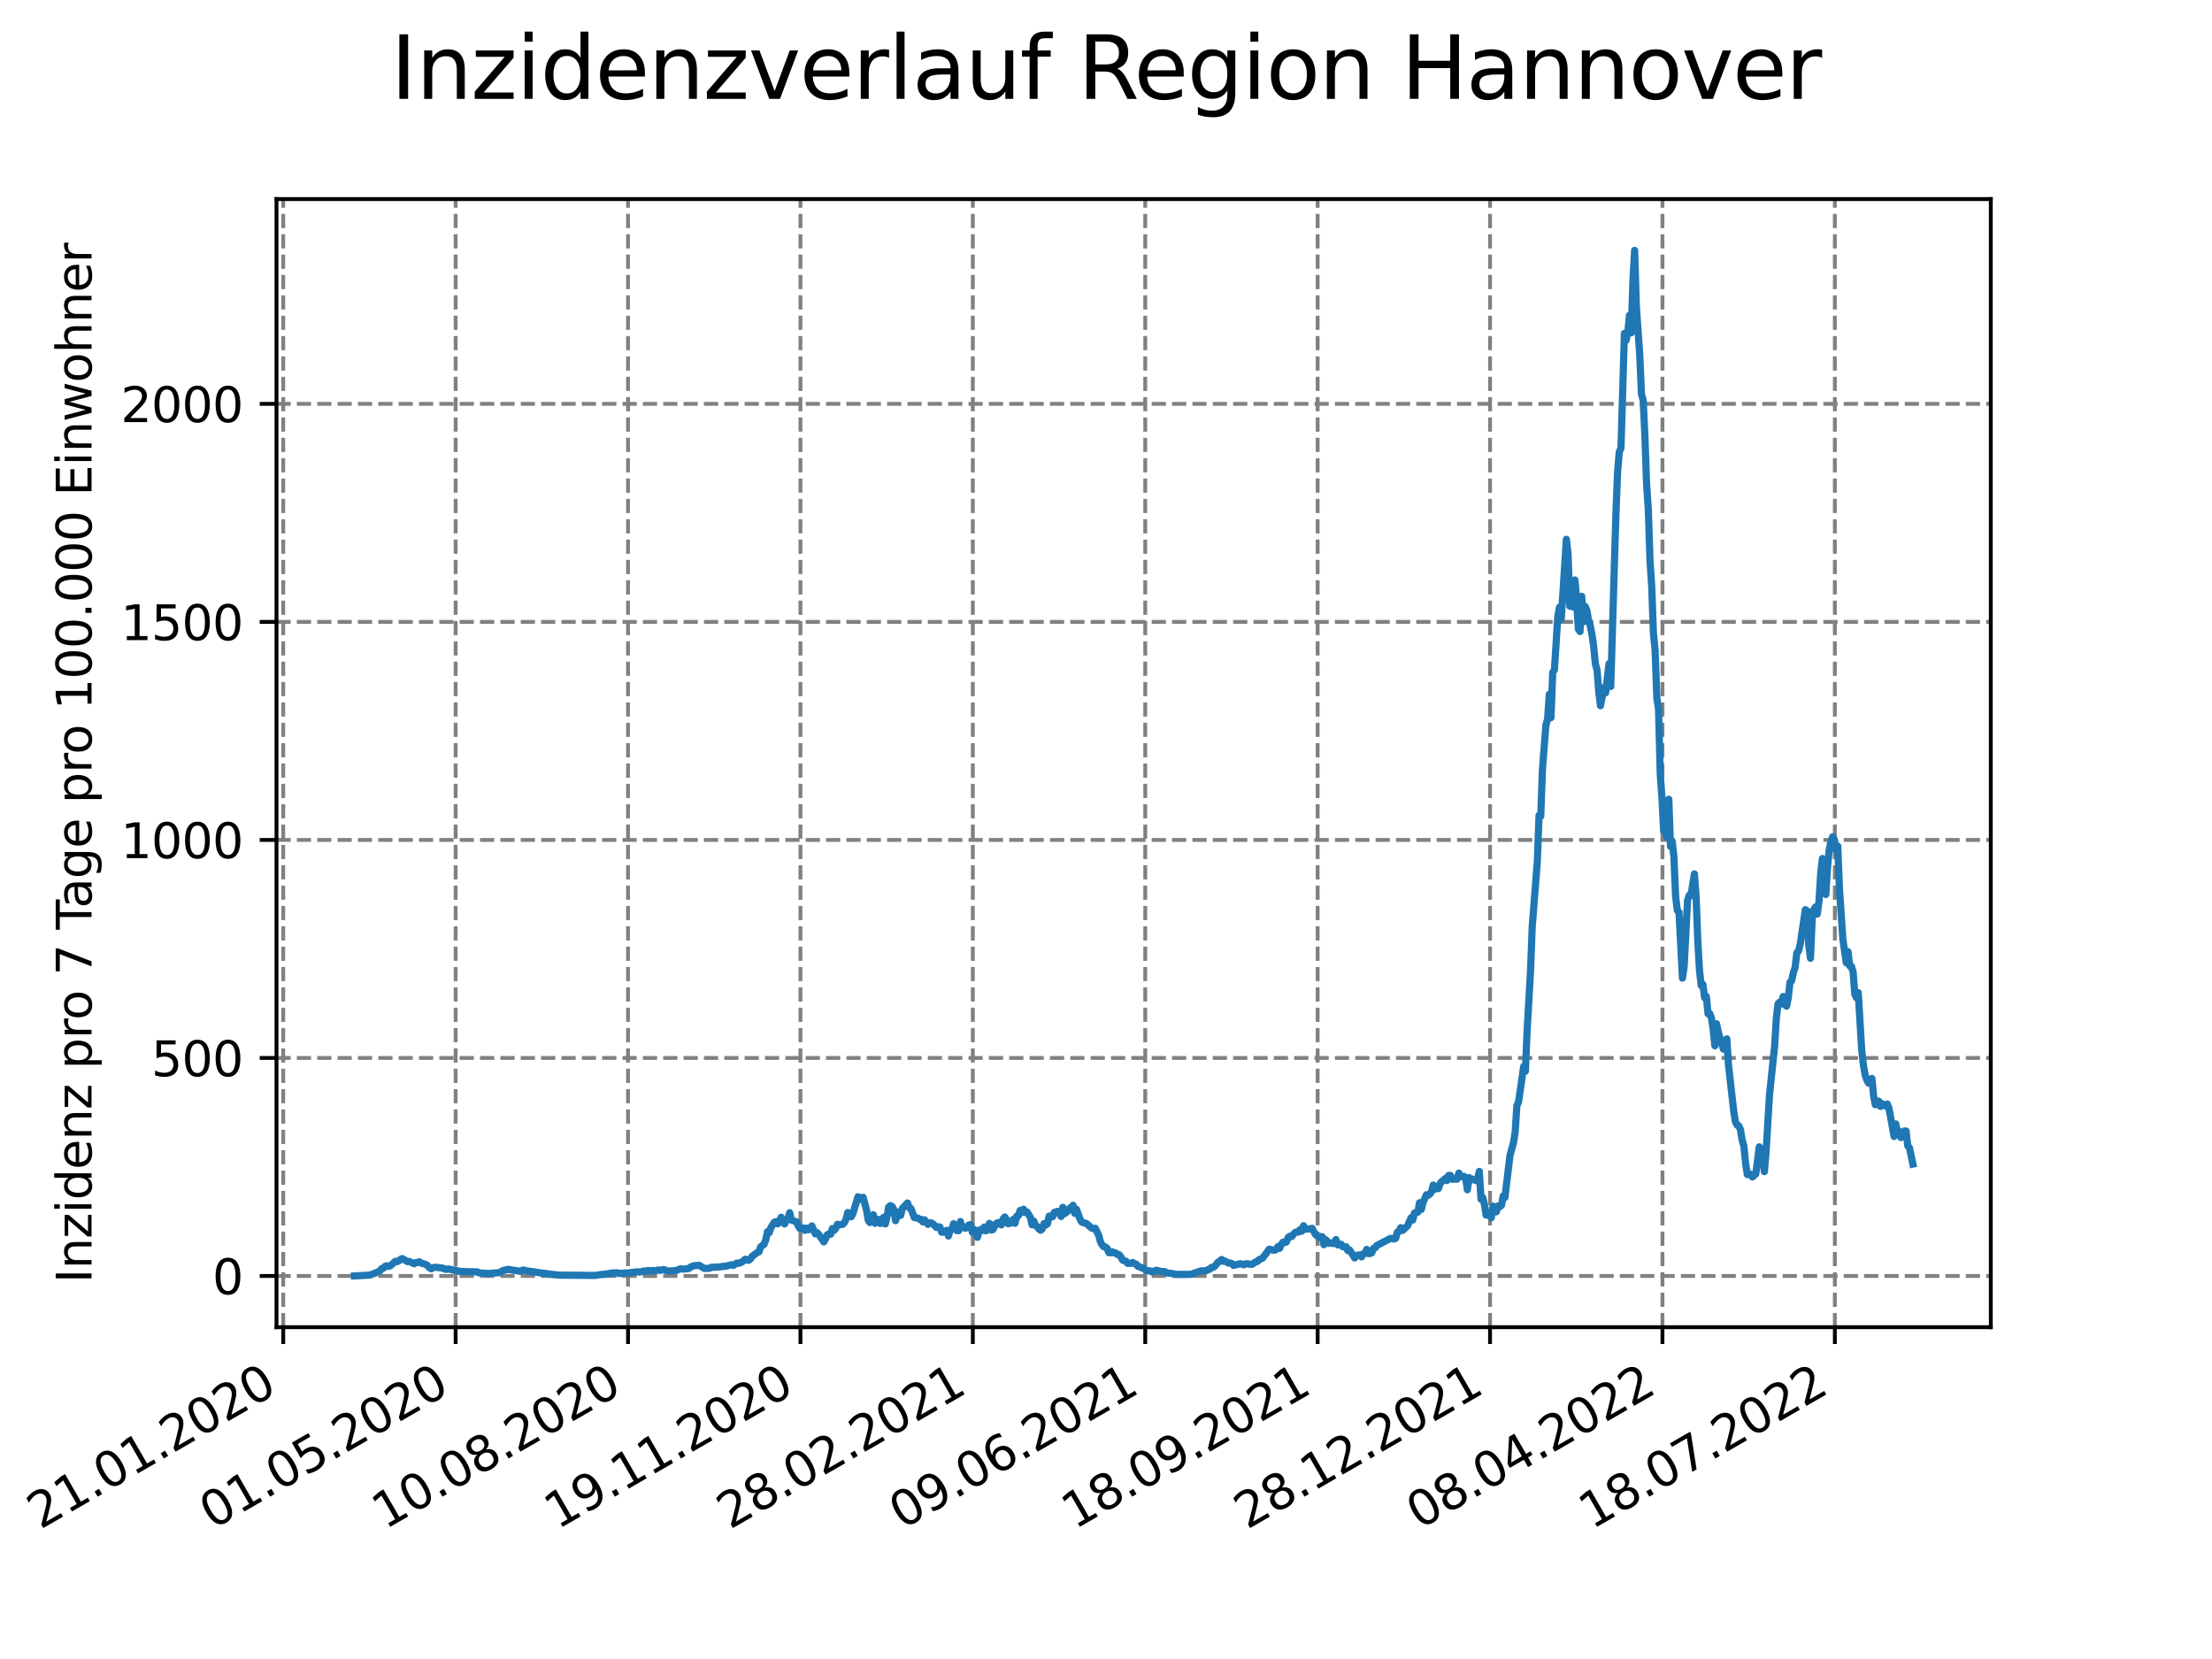 <?xml version="1.0" encoding="utf-8" standalone="no"?>
<!DOCTYPE svg PUBLIC "-//W3C//DTD SVG 1.1//EN"
  "http://www.w3.org/Graphics/SVG/1.1/DTD/svg11.dtd">
<svg xmlns:xlink="http://www.w3.org/1999/xlink" width="460.8pt" height="345.6pt" viewBox="0 0 460.8 345.6" xmlns="http://www.w3.org/2000/svg" version="1.1">
 <defs>
  <style type="text/css">*{stroke-linejoin: round; stroke-linecap: butt}</style>
 </defs>
 <g id="figure_1">
  <g id="patch_1">
   <path d="M 0 345.6 
L 460.8 345.6 
L 460.8 0 
L 0 0 
z
" style="fill: #ffffff"/>
  </g>
  <g id="axes_1">
   <g id="patch_2">
    <path d="M 57.6 276.48 
L 414.72 276.48 
L 414.72 41.472 
L 57.6 41.472 
z
" style="fill: #ffffff"/>
   </g>
   <g id="matplotlib.axis_1">
    <g id="xtick_1">
     <g id="line2d_1">
      <path d="M 59.002 276.48 
L 59.002 41.472 
" clip-path="url(#pe3e4e21ac2)" style="fill: none; stroke-dasharray: 2.96,1.28; stroke-dashoffset: 0; stroke: #808080; stroke-width: 0.8"/>
     </g>
     <g id="line2d_2">
      <defs>
       <path id="m5adfb89a72" d="M 0 0 
L 0 3.5 
" style="stroke: #000000; stroke-width: 0.8"/>
      </defs>
      <g>
       <use xlink:href="#m5adfb89a72" x="59.002" y="276.48" style="stroke: #000000; stroke-width: 0.8"/>
      </g>
     </g>
     <g id="text_1">
      <!-- 21.01.2020 -->
      <g transform="translate(8.376 318.689)rotate(-30)scale(0.1 -0.1)">
       <defs>
        <path id="DejaVuSans-32" d="M 1228 531 
L 3431 531 
L 3431 0 
L 469 0 
L 469 531 
Q 828 903 1448 1529 
Q 2069 2156 2228 2338 
Q 2531 2678 2651 2914 
Q 2772 3150 2772 3378 
Q 2772 3750 2511 3984 
Q 2250 4219 1831 4219 
Q 1534 4219 1204 4116 
Q 875 4013 500 3803 
L 500 4441 
Q 881 4594 1212 4672 
Q 1544 4750 1819 4750 
Q 2544 4750 2975 4387 
Q 3406 4025 3406 3419 
Q 3406 3131 3298 2873 
Q 3191 2616 2906 2266 
Q 2828 2175 2409 1742 
Q 1991 1309 1228 531 
z
" transform="scale(0.016)"/>
        <path id="DejaVuSans-31" d="M 794 531 
L 1825 531 
L 1825 4091 
L 703 3866 
L 703 4441 
L 1819 4666 
L 2450 4666 
L 2450 531 
L 3481 531 
L 3481 0 
L 794 0 
L 794 531 
z
" transform="scale(0.016)"/>
        <path id="DejaVuSans-2e" d="M 684 794 
L 1344 794 
L 1344 0 
L 684 0 
L 684 794 
z
" transform="scale(0.016)"/>
        <path id="DejaVuSans-30" d="M 2034 4250 
Q 1547 4250 1301 3770 
Q 1056 3291 1056 2328 
Q 1056 1369 1301 889 
Q 1547 409 2034 409 
Q 2525 409 2770 889 
Q 3016 1369 3016 2328 
Q 3016 3291 2770 3770 
Q 2525 4250 2034 4250 
z
M 2034 4750 
Q 2819 4750 3233 4129 
Q 3647 3509 3647 2328 
Q 3647 1150 3233 529 
Q 2819 -91 2034 -91 
Q 1250 -91 836 529 
Q 422 1150 422 2328 
Q 422 3509 836 4129 
Q 1250 4750 2034 4750 
z
" transform="scale(0.016)"/>
       </defs>
       <use xlink:href="#DejaVuSans-32"/>
       <use xlink:href="#DejaVuSans-31" x="63.623"/>
       <use xlink:href="#DejaVuSans-2e" x="127.246"/>
       <use xlink:href="#DejaVuSans-30" x="159.033"/>
       <use xlink:href="#DejaVuSans-31" x="222.656"/>
       <use xlink:href="#DejaVuSans-2e" x="286.279"/>
       <use xlink:href="#DejaVuSans-32" x="318.066"/>
       <use xlink:href="#DejaVuSans-30" x="381.689"/>
       <use xlink:href="#DejaVuSans-32" x="445.312"/>
       <use xlink:href="#DejaVuSans-30" x="508.936"/>
      </g>
     </g>
    </g>
    <g id="xtick_2">
     <g id="line2d_3">
      <path d="M 94.916 276.48 
L 94.916 41.472 
" clip-path="url(#pe3e4e21ac2)" style="fill: none; stroke-dasharray: 2.96,1.28; stroke-dashoffset: 0; stroke: #808080; stroke-width: 0.8"/>
     </g>
     <g id="line2d_4">
      <g>
       <use xlink:href="#m5adfb89a72" x="94.916" y="276.48" style="stroke: #000000; stroke-width: 0.8"/>
      </g>
     </g>
     <g id="text_2">
      <!-- 01.05.2020 -->
      <g transform="translate(44.291 318.689)rotate(-30)scale(0.1 -0.1)">
       <defs>
        <path id="DejaVuSans-35" d="M 691 4666 
L 3169 4666 
L 3169 4134 
L 1269 4134 
L 1269 2991 
Q 1406 3038 1543 3061 
Q 1681 3084 1819 3084 
Q 2600 3084 3056 2656 
Q 3513 2228 3513 1497 
Q 3513 744 3044 326 
Q 2575 -91 1722 -91 
Q 1428 -91 1123 -41 
Q 819 9 494 109 
L 494 744 
Q 775 591 1075 516 
Q 1375 441 1709 441 
Q 2250 441 2565 725 
Q 2881 1009 2881 1497 
Q 2881 1984 2565 2268 
Q 2250 2553 1709 2553 
Q 1456 2553 1204 2497 
Q 953 2441 691 2322 
L 691 4666 
z
" transform="scale(0.016)"/>
       </defs>
       <use xlink:href="#DejaVuSans-30"/>
       <use xlink:href="#DejaVuSans-31" x="63.623"/>
       <use xlink:href="#DejaVuSans-2e" x="127.246"/>
       <use xlink:href="#DejaVuSans-30" x="159.033"/>
       <use xlink:href="#DejaVuSans-35" x="222.656"/>
       <use xlink:href="#DejaVuSans-2e" x="286.279"/>
       <use xlink:href="#DejaVuSans-32" x="318.066"/>
       <use xlink:href="#DejaVuSans-30" x="381.689"/>
       <use xlink:href="#DejaVuSans-32" x="445.312"/>
       <use xlink:href="#DejaVuSans-30" x="508.936"/>
      </g>
     </g>
    </g>
    <g id="xtick_3">
     <g id="line2d_5">
      <path d="M 130.831 276.48 
L 130.831 41.472 
" clip-path="url(#pe3e4e21ac2)" style="fill: none; stroke-dasharray: 2.96,1.28; stroke-dashoffset: 0; stroke: #808080; stroke-width: 0.8"/>
     </g>
     <g id="line2d_6">
      <g>
       <use xlink:href="#m5adfb89a72" x="130.831" y="276.48" style="stroke: #000000; stroke-width: 0.8"/>
      </g>
     </g>
     <g id="text_3">
      <!-- 10.08.2020 -->
      <g transform="translate(80.206 318.689)rotate(-30)scale(0.1 -0.1)">
       <defs>
        <path id="DejaVuSans-38" d="M 2034 2216 
Q 1584 2216 1326 1975 
Q 1069 1734 1069 1313 
Q 1069 891 1326 650 
Q 1584 409 2034 409 
Q 2484 409 2743 651 
Q 3003 894 3003 1313 
Q 3003 1734 2745 1975 
Q 2488 2216 2034 2216 
z
M 1403 2484 
Q 997 2584 770 2862 
Q 544 3141 544 3541 
Q 544 4100 942 4425 
Q 1341 4750 2034 4750 
Q 2731 4750 3128 4425 
Q 3525 4100 3525 3541 
Q 3525 3141 3298 2862 
Q 3072 2584 2669 2484 
Q 3125 2378 3379 2068 
Q 3634 1759 3634 1313 
Q 3634 634 3220 271 
Q 2806 -91 2034 -91 
Q 1263 -91 848 271 
Q 434 634 434 1313 
Q 434 1759 690 2068 
Q 947 2378 1403 2484 
z
M 1172 3481 
Q 1172 3119 1398 2916 
Q 1625 2713 2034 2713 
Q 2441 2713 2670 2916 
Q 2900 3119 2900 3481 
Q 2900 3844 2670 4047 
Q 2441 4250 2034 4250 
Q 1625 4250 1398 4047 
Q 1172 3844 1172 3481 
z
" transform="scale(0.016)"/>
       </defs>
       <use xlink:href="#DejaVuSans-31"/>
       <use xlink:href="#DejaVuSans-30" x="63.623"/>
       <use xlink:href="#DejaVuSans-2e" x="127.246"/>
       <use xlink:href="#DejaVuSans-30" x="159.033"/>
       <use xlink:href="#DejaVuSans-38" x="222.656"/>
       <use xlink:href="#DejaVuSans-2e" x="286.279"/>
       <use xlink:href="#DejaVuSans-32" x="318.066"/>
       <use xlink:href="#DejaVuSans-30" x="381.689"/>
       <use xlink:href="#DejaVuSans-32" x="445.312"/>
       <use xlink:href="#DejaVuSans-30" x="508.936"/>
      </g>
     </g>
    </g>
    <g id="xtick_4">
     <g id="line2d_7">
      <path d="M 166.746 276.48 
L 166.746 41.472 
" clip-path="url(#pe3e4e21ac2)" style="fill: none; stroke-dasharray: 2.96,1.28; stroke-dashoffset: 0; stroke: #808080; stroke-width: 0.8"/>
     </g>
     <g id="line2d_8">
      <g>
       <use xlink:href="#m5adfb89a72" x="166.746" y="276.48" style="stroke: #000000; stroke-width: 0.8"/>
      </g>
     </g>
     <g id="text_4">
      <!-- 19.11.2020 -->
      <g transform="translate(116.12 318.689)rotate(-30)scale(0.1 -0.1)">
       <defs>
        <path id="DejaVuSans-39" d="M 703 97 
L 703 672 
Q 941 559 1184 500 
Q 1428 441 1663 441 
Q 2288 441 2617 861 
Q 2947 1281 2994 2138 
Q 2813 1869 2534 1725 
Q 2256 1581 1919 1581 
Q 1219 1581 811 2004 
Q 403 2428 403 3163 
Q 403 3881 828 4315 
Q 1253 4750 1959 4750 
Q 2769 4750 3195 4129 
Q 3622 3509 3622 2328 
Q 3622 1225 3098 567 
Q 2575 -91 1691 -91 
Q 1453 -91 1209 -44 
Q 966 3 703 97 
z
M 1959 2075 
Q 2384 2075 2632 2365 
Q 2881 2656 2881 3163 
Q 2881 3666 2632 3958 
Q 2384 4250 1959 4250 
Q 1534 4250 1286 3958 
Q 1038 3666 1038 3163 
Q 1038 2656 1286 2365 
Q 1534 2075 1959 2075 
z
" transform="scale(0.016)"/>
       </defs>
       <use xlink:href="#DejaVuSans-31"/>
       <use xlink:href="#DejaVuSans-39" x="63.623"/>
       <use xlink:href="#DejaVuSans-2e" x="127.246"/>
       <use xlink:href="#DejaVuSans-31" x="159.033"/>
       <use xlink:href="#DejaVuSans-31" x="222.656"/>
       <use xlink:href="#DejaVuSans-2e" x="286.279"/>
       <use xlink:href="#DejaVuSans-32" x="318.066"/>
       <use xlink:href="#DejaVuSans-30" x="381.689"/>
       <use xlink:href="#DejaVuSans-32" x="445.312"/>
       <use xlink:href="#DejaVuSans-30" x="508.936"/>
      </g>
     </g>
    </g>
    <g id="xtick_5">
     <g id="line2d_9">
      <path d="M 202.66 276.48 
L 202.66 41.472 
" clip-path="url(#pe3e4e21ac2)" style="fill: none; stroke-dasharray: 2.96,1.28; stroke-dashoffset: 0; stroke: #808080; stroke-width: 0.8"/>
     </g>
     <g id="line2d_10">
      <g>
       <use xlink:href="#m5adfb89a72" x="202.66" y="276.48" style="stroke: #000000; stroke-width: 0.8"/>
      </g>
     </g>
     <g id="text_5">
      <!-- 28.02.2021 -->
      <g transform="translate(152.035 318.689)rotate(-30)scale(0.1 -0.1)">
       <use xlink:href="#DejaVuSans-32"/>
       <use xlink:href="#DejaVuSans-38" x="63.623"/>
       <use xlink:href="#DejaVuSans-2e" x="127.246"/>
       <use xlink:href="#DejaVuSans-30" x="159.033"/>
       <use xlink:href="#DejaVuSans-32" x="222.656"/>
       <use xlink:href="#DejaVuSans-2e" x="286.279"/>
       <use xlink:href="#DejaVuSans-32" x="318.066"/>
       <use xlink:href="#DejaVuSans-30" x="381.689"/>
       <use xlink:href="#DejaVuSans-32" x="445.312"/>
       <use xlink:href="#DejaVuSans-31" x="508.936"/>
      </g>
     </g>
    </g>
    <g id="xtick_6">
     <g id="line2d_11">
      <path d="M 238.575 276.48 
L 238.575 41.472 
" clip-path="url(#pe3e4e21ac2)" style="fill: none; stroke-dasharray: 2.96,1.28; stroke-dashoffset: 0; stroke: #808080; stroke-width: 0.8"/>
     </g>
     <g id="line2d_12">
      <g>
       <use xlink:href="#m5adfb89a72" x="238.575" y="276.48" style="stroke: #000000; stroke-width: 0.8"/>
      </g>
     </g>
     <g id="text_6">
      <!-- 09.06.2021 -->
      <g transform="translate(187.95 318.689)rotate(-30)scale(0.1 -0.1)">
       <defs>
        <path id="DejaVuSans-36" d="M 2113 2584 
Q 1688 2584 1439 2293 
Q 1191 2003 1191 1497 
Q 1191 994 1439 701 
Q 1688 409 2113 409 
Q 2538 409 2786 701 
Q 3034 994 3034 1497 
Q 3034 2003 2786 2293 
Q 2538 2584 2113 2584 
z
M 3366 4563 
L 3366 3988 
Q 3128 4100 2886 4159 
Q 2644 4219 2406 4219 
Q 1781 4219 1451 3797 
Q 1122 3375 1075 2522 
Q 1259 2794 1537 2939 
Q 1816 3084 2150 3084 
Q 2853 3084 3261 2657 
Q 3669 2231 3669 1497 
Q 3669 778 3244 343 
Q 2819 -91 2113 -91 
Q 1303 -91 875 529 
Q 447 1150 447 2328 
Q 447 3434 972 4092 
Q 1497 4750 2381 4750 
Q 2619 4750 2861 4703 
Q 3103 4656 3366 4563 
z
" transform="scale(0.016)"/>
       </defs>
       <use xlink:href="#DejaVuSans-30"/>
       <use xlink:href="#DejaVuSans-39" x="63.623"/>
       <use xlink:href="#DejaVuSans-2e" x="127.246"/>
       <use xlink:href="#DejaVuSans-30" x="159.033"/>
       <use xlink:href="#DejaVuSans-36" x="222.656"/>
       <use xlink:href="#DejaVuSans-2e" x="286.279"/>
       <use xlink:href="#DejaVuSans-32" x="318.066"/>
       <use xlink:href="#DejaVuSans-30" x="381.689"/>
       <use xlink:href="#DejaVuSans-32" x="445.312"/>
       <use xlink:href="#DejaVuSans-31" x="508.936"/>
      </g>
     </g>
    </g>
    <g id="xtick_7">
     <g id="line2d_13">
      <path d="M 274.49 276.48 
L 274.49 41.472 
" clip-path="url(#pe3e4e21ac2)" style="fill: none; stroke-dasharray: 2.96,1.28; stroke-dashoffset: 0; stroke: #808080; stroke-width: 0.8"/>
     </g>
     <g id="line2d_14">
      <g>
       <use xlink:href="#m5adfb89a72" x="274.49" y="276.48" style="stroke: #000000; stroke-width: 0.8"/>
      </g>
     </g>
     <g id="text_7">
      <!-- 18.09.2021 -->
      <g transform="translate(223.865 318.689)rotate(-30)scale(0.1 -0.1)">
       <use xlink:href="#DejaVuSans-31"/>
       <use xlink:href="#DejaVuSans-38" x="63.623"/>
       <use xlink:href="#DejaVuSans-2e" x="127.246"/>
       <use xlink:href="#DejaVuSans-30" x="159.033"/>
       <use xlink:href="#DejaVuSans-39" x="222.656"/>
       <use xlink:href="#DejaVuSans-2e" x="286.279"/>
       <use xlink:href="#DejaVuSans-32" x="318.066"/>
       <use xlink:href="#DejaVuSans-30" x="381.689"/>
       <use xlink:href="#DejaVuSans-32" x="445.312"/>
       <use xlink:href="#DejaVuSans-31" x="508.936"/>
      </g>
     </g>
    </g>
    <g id="xtick_8">
     <g id="line2d_15">
      <path d="M 310.404 276.48 
L 310.404 41.472 
" clip-path="url(#pe3e4e21ac2)" style="fill: none; stroke-dasharray: 2.96,1.28; stroke-dashoffset: 0; stroke: #808080; stroke-width: 0.8"/>
     </g>
     <g id="line2d_16">
      <g>
       <use xlink:href="#m5adfb89a72" x="310.404" y="276.48" style="stroke: #000000; stroke-width: 0.8"/>
      </g>
     </g>
     <g id="text_8">
      <!-- 28.12.2021 -->
      <g transform="translate(259.779 318.689)rotate(-30)scale(0.1 -0.1)">
       <use xlink:href="#DejaVuSans-32"/>
       <use xlink:href="#DejaVuSans-38" x="63.623"/>
       <use xlink:href="#DejaVuSans-2e" x="127.246"/>
       <use xlink:href="#DejaVuSans-31" x="159.033"/>
       <use xlink:href="#DejaVuSans-32" x="222.656"/>
       <use xlink:href="#DejaVuSans-2e" x="286.279"/>
       <use xlink:href="#DejaVuSans-32" x="318.066"/>
       <use xlink:href="#DejaVuSans-30" x="381.689"/>
       <use xlink:href="#DejaVuSans-32" x="445.312"/>
       <use xlink:href="#DejaVuSans-31" x="508.936"/>
      </g>
     </g>
    </g>
    <g id="xtick_9">
     <g id="line2d_17">
      <path d="M 346.319 276.48 
L 346.319 41.472 
" clip-path="url(#pe3e4e21ac2)" style="fill: none; stroke-dasharray: 2.96,1.28; stroke-dashoffset: 0; stroke: #808080; stroke-width: 0.8"/>
     </g>
     <g id="line2d_18">
      <g>
       <use xlink:href="#m5adfb89a72" x="346.319" y="276.48" style="stroke: #000000; stroke-width: 0.8"/>
      </g>
     </g>
     <g id="text_9">
      <!-- 08.04.2022 -->
      <g transform="translate(295.694 318.689)rotate(-30)scale(0.1 -0.1)">
       <defs>
        <path id="DejaVuSans-34" d="M 2419 4116 
L 825 1625 
L 2419 1625 
L 2419 4116 
z
M 2253 4666 
L 3047 4666 
L 3047 1625 
L 3713 1625 
L 3713 1100 
L 3047 1100 
L 3047 0 
L 2419 0 
L 2419 1100 
L 313 1100 
L 313 1709 
L 2253 4666 
z
" transform="scale(0.016)"/>
       </defs>
       <use xlink:href="#DejaVuSans-30"/>
       <use xlink:href="#DejaVuSans-38" x="63.623"/>
       <use xlink:href="#DejaVuSans-2e" x="127.246"/>
       <use xlink:href="#DejaVuSans-30" x="159.033"/>
       <use xlink:href="#DejaVuSans-34" x="222.656"/>
       <use xlink:href="#DejaVuSans-2e" x="286.279"/>
       <use xlink:href="#DejaVuSans-32" x="318.066"/>
       <use xlink:href="#DejaVuSans-30" x="381.689"/>
       <use xlink:href="#DejaVuSans-32" x="445.312"/>
       <use xlink:href="#DejaVuSans-32" x="508.936"/>
      </g>
     </g>
    </g>
    <g id="xtick_10">
     <g id="line2d_19">
      <path d="M 382.234 276.48 
L 382.234 41.472 
" clip-path="url(#pe3e4e21ac2)" style="fill: none; stroke-dasharray: 2.96,1.28; stroke-dashoffset: 0; stroke: #808080; stroke-width: 0.8"/>
     </g>
     <g id="line2d_20">
      <g>
       <use xlink:href="#m5adfb89a72" x="382.234" y="276.48" style="stroke: #000000; stroke-width: 0.8"/>
      </g>
     </g>
     <g id="text_10">
      <!-- 18.07.2022 -->
      <g transform="translate(331.609 318.689)rotate(-30)scale(0.1 -0.1)">
       <defs>
        <path id="DejaVuSans-37" d="M 525 4666 
L 3525 4666 
L 3525 4397 
L 1831 0 
L 1172 0 
L 2766 4134 
L 525 4134 
L 525 4666 
z
" transform="scale(0.016)"/>
       </defs>
       <use xlink:href="#DejaVuSans-31"/>
       <use xlink:href="#DejaVuSans-38" x="63.623"/>
       <use xlink:href="#DejaVuSans-2e" x="127.246"/>
       <use xlink:href="#DejaVuSans-30" x="159.033"/>
       <use xlink:href="#DejaVuSans-37" x="222.656"/>
       <use xlink:href="#DejaVuSans-2e" x="286.279"/>
       <use xlink:href="#DejaVuSans-32" x="318.066"/>
       <use xlink:href="#DejaVuSans-30" x="381.689"/>
       <use xlink:href="#DejaVuSans-32" x="445.312"/>
       <use xlink:href="#DejaVuSans-32" x="508.936"/>
      </g>
     </g>
    </g>
   </g>
   <g id="matplotlib.axis_2">
    <g id="ytick_1">
     <g id="line2d_21">
      <path d="M 57.6 265.806 
L 414.72 265.806 
" clip-path="url(#pe3e4e21ac2)" style="fill: none; stroke-dasharray: 2.96,1.28; stroke-dashoffset: 0; stroke: #808080; stroke-width: 0.8"/>
     </g>
     <g id="line2d_22">
      <defs>
       <path id="m8e4cd70896" d="M 0 0 
L -3.5 0 
" style="stroke: #000000; stroke-width: 0.8"/>
      </defs>
      <g>
       <use xlink:href="#m8e4cd70896" x="57.6" y="265.806" style="stroke: #000000; stroke-width: 0.8"/>
      </g>
     </g>
     <g id="text_11">
      <!-- 0 -->
      <g transform="translate(44.237 269.605)scale(0.1 -0.1)">
       <use xlink:href="#DejaVuSans-30"/>
      </g>
     </g>
    </g>
    <g id="ytick_2">
     <g id="line2d_23">
      <path d="M 57.6 220.388 
L 414.72 220.388 
" clip-path="url(#pe3e4e21ac2)" style="fill: none; stroke-dasharray: 2.96,1.28; stroke-dashoffset: 0; stroke: #808080; stroke-width: 0.8"/>
     </g>
     <g id="line2d_24">
      <g>
       <use xlink:href="#m8e4cd70896" x="57.6" y="220.388" style="stroke: #000000; stroke-width: 0.8"/>
      </g>
     </g>
     <g id="text_12">
      <!-- 500 -->
      <g transform="translate(31.512 224.187)scale(0.1 -0.1)">
       <use xlink:href="#DejaVuSans-35"/>
       <use xlink:href="#DejaVuSans-30" x="63.623"/>
       <use xlink:href="#DejaVuSans-30" x="127.246"/>
      </g>
     </g>
    </g>
    <g id="ytick_3">
     <g id="line2d_25">
      <path d="M 57.6 174.97 
L 414.72 174.97 
" clip-path="url(#pe3e4e21ac2)" style="fill: none; stroke-dasharray: 2.96,1.28; stroke-dashoffset: 0; stroke: #808080; stroke-width: 0.8"/>
     </g>
     <g id="line2d_26">
      <g>
       <use xlink:href="#m8e4cd70896" x="57.6" y="174.97" style="stroke: #000000; stroke-width: 0.8"/>
      </g>
     </g>
     <g id="text_13">
      <!-- 1000 -->
      <g transform="translate(25.15 178.769)scale(0.1 -0.1)">
       <use xlink:href="#DejaVuSans-31"/>
       <use xlink:href="#DejaVuSans-30" x="63.623"/>
       <use xlink:href="#DejaVuSans-30" x="127.246"/>
       <use xlink:href="#DejaVuSans-30" x="190.869"/>
      </g>
     </g>
    </g>
    <g id="ytick_4">
     <g id="line2d_27">
      <path d="M 57.6 129.552 
L 414.72 129.552 
" clip-path="url(#pe3e4e21ac2)" style="fill: none; stroke-dasharray: 2.96,1.28; stroke-dashoffset: 0; stroke: #808080; stroke-width: 0.8"/>
     </g>
     <g id="line2d_28">
      <g>
       <use xlink:href="#m8e4cd70896" x="57.6" y="129.552" style="stroke: #000000; stroke-width: 0.8"/>
      </g>
     </g>
     <g id="text_14">
      <!-- 1500 -->
      <g transform="translate(25.15 133.351)scale(0.1 -0.1)">
       <use xlink:href="#DejaVuSans-31"/>
       <use xlink:href="#DejaVuSans-35" x="63.623"/>
       <use xlink:href="#DejaVuSans-30" x="127.246"/>
       <use xlink:href="#DejaVuSans-30" x="190.869"/>
      </g>
     </g>
    </g>
    <g id="ytick_5">
     <g id="line2d_29">
      <path d="M 57.6 84.134 
L 414.72 84.134 
" clip-path="url(#pe3e4e21ac2)" style="fill: none; stroke-dasharray: 2.96,1.28; stroke-dashoffset: 0; stroke: #808080; stroke-width: 0.8"/>
     </g>
     <g id="line2d_30">
      <g>
       <use xlink:href="#m8e4cd70896" x="57.6" y="84.134" style="stroke: #000000; stroke-width: 0.8"/>
      </g>
     </g>
     <g id="text_15">
      <!-- 2000 -->
      <g transform="translate(25.15 87.933)scale(0.1 -0.1)">
       <use xlink:href="#DejaVuSans-32"/>
       <use xlink:href="#DejaVuSans-30" x="63.623"/>
       <use xlink:href="#DejaVuSans-30" x="127.246"/>
       <use xlink:href="#DejaVuSans-30" x="190.869"/>
      </g>
     </g>
    </g>
    <g id="text_16">
     <!-- Inzidenz pro 7 Tage pro 100.000 Einwohner -->
     <g transform="translate(19.07 267.301)rotate(-90)scale(0.1 -0.1)">
      <defs>
       <path id="DejaVuSans-49" d="M 628 4666 
L 1259 4666 
L 1259 0 
L 628 0 
L 628 4666 
z
" transform="scale(0.016)"/>
       <path id="DejaVuSans-6e" d="M 3513 2113 
L 3513 0 
L 2938 0 
L 2938 2094 
Q 2938 2591 2744 2837 
Q 2550 3084 2163 3084 
Q 1697 3084 1428 2787 
Q 1159 2491 1159 1978 
L 1159 0 
L 581 0 
L 581 3500 
L 1159 3500 
L 1159 2956 
Q 1366 3272 1645 3428 
Q 1925 3584 2291 3584 
Q 2894 3584 3203 3211 
Q 3513 2838 3513 2113 
z
" transform="scale(0.016)"/>
       <path id="DejaVuSans-7a" d="M 353 3500 
L 3084 3500 
L 3084 2975 
L 922 459 
L 3084 459 
L 3084 0 
L 275 0 
L 275 525 
L 2438 3041 
L 353 3041 
L 353 3500 
z
" transform="scale(0.016)"/>
       <path id="DejaVuSans-69" d="M 603 3500 
L 1178 3500 
L 1178 0 
L 603 0 
L 603 3500 
z
M 603 4863 
L 1178 4863 
L 1178 4134 
L 603 4134 
L 603 4863 
z
" transform="scale(0.016)"/>
       <path id="DejaVuSans-64" d="M 2906 2969 
L 2906 4863 
L 3481 4863 
L 3481 0 
L 2906 0 
L 2906 525 
Q 2725 213 2448 61 
Q 2172 -91 1784 -91 
Q 1150 -91 751 415 
Q 353 922 353 1747 
Q 353 2572 751 3078 
Q 1150 3584 1784 3584 
Q 2172 3584 2448 3432 
Q 2725 3281 2906 2969 
z
M 947 1747 
Q 947 1113 1208 752 
Q 1469 391 1925 391 
Q 2381 391 2643 752 
Q 2906 1113 2906 1747 
Q 2906 2381 2643 2742 
Q 2381 3103 1925 3103 
Q 1469 3103 1208 2742 
Q 947 2381 947 1747 
z
" transform="scale(0.016)"/>
       <path id="DejaVuSans-65" d="M 3597 1894 
L 3597 1613 
L 953 1613 
Q 991 1019 1311 708 
Q 1631 397 2203 397 
Q 2534 397 2845 478 
Q 3156 559 3463 722 
L 3463 178 
Q 3153 47 2828 -22 
Q 2503 -91 2169 -91 
Q 1331 -91 842 396 
Q 353 884 353 1716 
Q 353 2575 817 3079 
Q 1281 3584 2069 3584 
Q 2775 3584 3186 3129 
Q 3597 2675 3597 1894 
z
M 3022 2063 
Q 3016 2534 2758 2815 
Q 2500 3097 2075 3097 
Q 1594 3097 1305 2825 
Q 1016 2553 972 2059 
L 3022 2063 
z
" transform="scale(0.016)"/>
       <path id="DejaVuSans-20" transform="scale(0.016)"/>
       <path id="DejaVuSans-70" d="M 1159 525 
L 1159 -1331 
L 581 -1331 
L 581 3500 
L 1159 3500 
L 1159 2969 
Q 1341 3281 1617 3432 
Q 1894 3584 2278 3584 
Q 2916 3584 3314 3078 
Q 3713 2572 3713 1747 
Q 3713 922 3314 415 
Q 2916 -91 2278 -91 
Q 1894 -91 1617 61 
Q 1341 213 1159 525 
z
M 3116 1747 
Q 3116 2381 2855 2742 
Q 2594 3103 2138 3103 
Q 1681 3103 1420 2742 
Q 1159 2381 1159 1747 
Q 1159 1113 1420 752 
Q 1681 391 2138 391 
Q 2594 391 2855 752 
Q 3116 1113 3116 1747 
z
" transform="scale(0.016)"/>
       <path id="DejaVuSans-72" d="M 2631 2963 
Q 2534 3019 2420 3045 
Q 2306 3072 2169 3072 
Q 1681 3072 1420 2755 
Q 1159 2438 1159 1844 
L 1159 0 
L 581 0 
L 581 3500 
L 1159 3500 
L 1159 2956 
Q 1341 3275 1631 3429 
Q 1922 3584 2338 3584 
Q 2397 3584 2469 3576 
Q 2541 3569 2628 3553 
L 2631 2963 
z
" transform="scale(0.016)"/>
       <path id="DejaVuSans-6f" d="M 1959 3097 
Q 1497 3097 1228 2736 
Q 959 2375 959 1747 
Q 959 1119 1226 758 
Q 1494 397 1959 397 
Q 2419 397 2687 759 
Q 2956 1122 2956 1747 
Q 2956 2369 2687 2733 
Q 2419 3097 1959 3097 
z
M 1959 3584 
Q 2709 3584 3137 3096 
Q 3566 2609 3566 1747 
Q 3566 888 3137 398 
Q 2709 -91 1959 -91 
Q 1206 -91 779 398 
Q 353 888 353 1747 
Q 353 2609 779 3096 
Q 1206 3584 1959 3584 
z
" transform="scale(0.016)"/>
       <path id="DejaVuSans-54" d="M -19 4666 
L 3928 4666 
L 3928 4134 
L 2272 4134 
L 2272 0 
L 1638 0 
L 1638 4134 
L -19 4134 
L -19 4666 
z
" transform="scale(0.016)"/>
       <path id="DejaVuSans-61" d="M 2194 1759 
Q 1497 1759 1228 1600 
Q 959 1441 959 1056 
Q 959 750 1161 570 
Q 1363 391 1709 391 
Q 2188 391 2477 730 
Q 2766 1069 2766 1631 
L 2766 1759 
L 2194 1759 
z
M 3341 1997 
L 3341 0 
L 2766 0 
L 2766 531 
Q 2569 213 2275 61 
Q 1981 -91 1556 -91 
Q 1019 -91 701 211 
Q 384 513 384 1019 
Q 384 1609 779 1909 
Q 1175 2209 1959 2209 
L 2766 2209 
L 2766 2266 
Q 2766 2663 2505 2880 
Q 2244 3097 1772 3097 
Q 1472 3097 1187 3025 
Q 903 2953 641 2809 
L 641 3341 
Q 956 3463 1253 3523 
Q 1550 3584 1831 3584 
Q 2591 3584 2966 3190 
Q 3341 2797 3341 1997 
z
" transform="scale(0.016)"/>
       <path id="DejaVuSans-67" d="M 2906 1791 
Q 2906 2416 2648 2759 
Q 2391 3103 1925 3103 
Q 1463 3103 1205 2759 
Q 947 2416 947 1791 
Q 947 1169 1205 825 
Q 1463 481 1925 481 
Q 2391 481 2648 825 
Q 2906 1169 2906 1791 
z
M 3481 434 
Q 3481 -459 3084 -895 
Q 2688 -1331 1869 -1331 
Q 1566 -1331 1297 -1286 
Q 1028 -1241 775 -1147 
L 775 -588 
Q 1028 -725 1275 -790 
Q 1522 -856 1778 -856 
Q 2344 -856 2625 -561 
Q 2906 -266 2906 331 
L 2906 616 
Q 2728 306 2450 153 
Q 2172 0 1784 0 
Q 1141 0 747 490 
Q 353 981 353 1791 
Q 353 2603 747 3093 
Q 1141 3584 1784 3584 
Q 2172 3584 2450 3431 
Q 2728 3278 2906 2969 
L 2906 3500 
L 3481 3500 
L 3481 434 
z
" transform="scale(0.016)"/>
       <path id="DejaVuSans-45" d="M 628 4666 
L 3578 4666 
L 3578 4134 
L 1259 4134 
L 1259 2753 
L 3481 2753 
L 3481 2222 
L 1259 2222 
L 1259 531 
L 3634 531 
L 3634 0 
L 628 0 
L 628 4666 
z
" transform="scale(0.016)"/>
       <path id="DejaVuSans-77" d="M 269 3500 
L 844 3500 
L 1563 769 
L 2278 3500 
L 2956 3500 
L 3675 769 
L 4391 3500 
L 4966 3500 
L 4050 0 
L 3372 0 
L 2619 2869 
L 1863 0 
L 1184 0 
L 269 3500 
z
" transform="scale(0.016)"/>
       <path id="DejaVuSans-68" d="M 3513 2113 
L 3513 0 
L 2938 0 
L 2938 2094 
Q 2938 2591 2744 2837 
Q 2550 3084 2163 3084 
Q 1697 3084 1428 2787 
Q 1159 2491 1159 1978 
L 1159 0 
L 581 0 
L 581 4863 
L 1159 4863 
L 1159 2956 
Q 1366 3272 1645 3428 
Q 1925 3584 2291 3584 
Q 2894 3584 3203 3211 
Q 3513 2838 3513 2113 
z
" transform="scale(0.016)"/>
      </defs>
      <use xlink:href="#DejaVuSans-49"/>
      <use xlink:href="#DejaVuSans-6e" x="29.492"/>
      <use xlink:href="#DejaVuSans-7a" x="92.871"/>
      <use xlink:href="#DejaVuSans-69" x="145.361"/>
      <use xlink:href="#DejaVuSans-64" x="173.145"/>
      <use xlink:href="#DejaVuSans-65" x="236.621"/>
      <use xlink:href="#DejaVuSans-6e" x="298.145"/>
      <use xlink:href="#DejaVuSans-7a" x="361.523"/>
      <use xlink:href="#DejaVuSans-20" x="414.014"/>
      <use xlink:href="#DejaVuSans-70" x="445.801"/>
      <use xlink:href="#DejaVuSans-72" x="509.277"/>
      <use xlink:href="#DejaVuSans-6f" x="548.141"/>
      <use xlink:href="#DejaVuSans-20" x="609.322"/>
      <use xlink:href="#DejaVuSans-37" x="641.109"/>
      <use xlink:href="#DejaVuSans-20" x="704.732"/>
      <use xlink:href="#DejaVuSans-54" x="736.52"/>
      <use xlink:href="#DejaVuSans-61" x="781.104"/>
      <use xlink:href="#DejaVuSans-67" x="842.383"/>
      <use xlink:href="#DejaVuSans-65" x="905.859"/>
      <use xlink:href="#DejaVuSans-20" x="967.383"/>
      <use xlink:href="#DejaVuSans-70" x="999.17"/>
      <use xlink:href="#DejaVuSans-72" x="1062.646"/>
      <use xlink:href="#DejaVuSans-6f" x="1101.51"/>
      <use xlink:href="#DejaVuSans-20" x="1162.691"/>
      <use xlink:href="#DejaVuSans-31" x="1194.479"/>
      <use xlink:href="#DejaVuSans-30" x="1258.102"/>
      <use xlink:href="#DejaVuSans-30" x="1321.725"/>
      <use xlink:href="#DejaVuSans-2e" x="1385.348"/>
      <use xlink:href="#DejaVuSans-30" x="1417.135"/>
      <use xlink:href="#DejaVuSans-30" x="1480.758"/>
      <use xlink:href="#DejaVuSans-30" x="1544.381"/>
      <use xlink:href="#DejaVuSans-20" x="1608.004"/>
      <use xlink:href="#DejaVuSans-45" x="1639.791"/>
      <use xlink:href="#DejaVuSans-69" x="1702.975"/>
      <use xlink:href="#DejaVuSans-6e" x="1730.758"/>
      <use xlink:href="#DejaVuSans-77" x="1794.137"/>
      <use xlink:href="#DejaVuSans-6f" x="1875.924"/>
      <use xlink:href="#DejaVuSans-68" x="1937.105"/>
      <use xlink:href="#DejaVuSans-6e" x="2000.484"/>
      <use xlink:href="#DejaVuSans-65" x="2063.863"/>
      <use xlink:href="#DejaVuSans-72" x="2125.387"/>
     </g>
    </g>
   </g>
   <g id="line2d_31">
    <path d="M 73.833 265.798 
L 77.033 265.625 
L 77.744 265.366 
L 78.811 264.919 
L 79.167 264.714 
L 79.522 264.283 
L 79.878 264.165 
L 80.233 263.788 
L 80.589 263.694 
L 80.945 263.812 
L 81.3 263.694 
L 82.367 262.76 
L 82.723 262.823 
L 83.078 262.681 
L 83.434 262.336 
L 83.789 262.179 
L 84.856 262.807 
L 85.212 262.76 
L 86.278 263.262 
L 86.634 263.011 
L 86.99 263.011 
L 87.345 262.838 
L 87.701 263.113 
L 88.768 263.419 
L 89.123 263.694 
L 89.479 264.126 
L 89.834 264.314 
L 90.19 264.086 
L 90.546 264 
L 91.257 264.047 
L 92.323 264.196 
L 92.679 264.393 
L 93.035 264.432 
L 93.39 264.338 
L 94.457 264.581 
L 94.813 264.557 
L 95.879 264.903 
L 96.235 264.848 
L 96.946 264.903 
L 99.435 264.958 
L 99.791 265.162 
L 101.924 265.303 
L 102.991 265.186 
L 103.702 265.154 
L 104.058 265.091 
L 104.769 264.683 
L 105.836 264.424 
L 108.325 264.832 
L 109.036 264.557 
L 109.747 264.754 
L 110.814 264.887 
L 112.948 265.225 
L 113.659 265.28 
L 114.37 265.405 
L 116.504 265.633 
L 123.971 265.696 
L 125.038 265.531 
L 126.816 265.335 
L 127.171 265.209 
L 128.238 265.17 
L 128.594 265.146 
L 128.949 265.288 
L 129.305 265.225 
L 129.661 265.311 
L 130.016 265.178 
L 130.727 265.209 
L 131.438 265.091 
L 132.861 264.934 
L 133.216 265.005 
L 134.283 264.746 
L 134.639 264.809 
L 134.994 264.66 
L 135.706 264.738 
L 136.061 264.66 
L 136.417 264.754 
L 137.128 264.557 
L 137.484 264.644 
L 138.195 264.471 
L 139.261 264.809 
L 140.328 264.699 
L 140.684 264.722 
L 141.751 264.314 
L 142.462 264.385 
L 143.529 264.243 
L 143.884 263.922 
L 144.595 263.67 
L 145.662 263.592 
L 146.729 264.243 
L 147.44 264.22 
L 147.796 264.212 
L 148.151 264 
L 149.218 263.969 
L 150.285 263.882 
L 150.64 263.788 
L 150.996 263.82 
L 151.707 263.639 
L 152.418 263.474 
L 152.774 263.6 
L 153.485 263.121 
L 153.841 263.176 
L 154.552 262.909 
L 155.263 262.312 
L 155.619 262.509 
L 155.974 262.532 
L 156.33 262.257 
L 156.685 261.716 
L 157.752 260.907 
L 158.108 260.782 
L 158.463 259.737 
L 159.175 259.188 
L 159.53 258.246 
L 159.886 256.582 
L 160.241 256.786 
L 160.597 255.726 
L 161.308 254.611 
L 161.664 254.486 
L 162.019 254.949 
L 162.375 254.399 
L 162.73 253.575 
L 163.086 254.619 
L 163.442 254.972 
L 163.797 254.148 
L 164.153 253.795 
L 164.508 252.625 
L 164.864 254.179 
L 165.931 254.525 
L 166.286 255.381 
L 166.642 255.93 
L 166.998 255.993 
L 167.353 255.804 
L 167.709 256.307 
L 168.064 255.844 
L 168.42 256.189 
L 168.776 255.969 
L 169.131 255.373 
L 169.842 257.029 
L 170.198 256.77 
L 170.553 257.123 
L 171.62 258.701 
L 171.976 258.081 
L 172.331 257.233 
L 172.687 257.029 
L 173.043 257.115 
L 173.398 255.914 
L 173.754 256.307 
L 174.109 255.891 
L 174.465 255.035 
L 174.821 255.129 
L 175.532 255.067 
L 175.887 254.721 
L 176.243 253.96 
L 176.599 252.586 
L 176.954 253.261 
L 177.31 253.473 
L 177.665 252.829 
L 178.732 249.312 
L 179.088 249.477 
L 179.443 249.893 
L 179.799 249.422 
L 180.51 252.052 
L 180.866 254.195 
L 181.221 254.674 
L 181.577 254.368 
L 181.932 253.049 
L 182.288 254.839 
L 182.644 253.983 
L 182.999 254.054 
L 183.355 254.87 
L 183.71 254.784 
L 184.066 253.591 
L 184.422 254.98 
L 184.777 253.497 
L 185.133 251.448 
L 185.488 251.157 
L 185.844 251.338 
L 186.199 251.981 
L 186.555 254.289 
L 187.266 252.46 
L 187.622 253.183 
L 187.977 251.738 
L 189.044 250.6 
L 189.4 251.589 
L 189.755 251.754 
L 190.467 253.638 
L 191.178 253.74 
L 191.533 253.991 
L 191.889 254.015 
L 192.245 254.541 
L 192.6 254.117 
L 193.311 255.051 
L 193.667 254.737 
L 194.022 254.753 
L 194.378 254.965 
L 195.089 255.71 
L 195.445 255.561 
L 195.8 255.608 
L 196.156 256.692 
L 196.867 256.66 
L 197.223 256.307 
L 197.578 257.484 
L 197.934 256.228 
L 198.29 256.134 
L 198.645 254.925 
L 199.001 255.804 
L 199.356 256.37 
L 199.712 256.37 
L 200.068 254.47 
L 200.423 255.757 
L 200.779 255.64 
L 201.134 255.867 
L 201.845 255.176 
L 202.201 255.106 
L 202.557 256.723 
L 202.912 256.103 
L 203.268 256.409 
L 203.623 257.751 
L 203.979 256.291 
L 204.335 256.119 
L 204.69 256.315 
L 205.046 255.616 
L 205.401 256.401 
L 205.757 255.954 
L 206.113 254.855 
L 206.468 256.228 
L 206.824 256.166 
L 207.535 254.87 
L 207.891 254.682 
L 208.246 254.839 
L 208.602 255.176 
L 208.957 253.92 
L 209.313 253.528 
L 209.668 254.03 
L 210.024 254.933 
L 210.38 254.87 
L 210.735 254.635 
L 211.091 254.022 
L 211.446 254.831 
L 211.802 253.355 
L 212.158 253.222 
L 212.513 252.138 
L 212.869 252.555 
L 213.224 251.903 
L 213.58 252.578 
L 213.936 252.468 
L 214.647 253.575 
L 215.002 255.145 
L 215.358 254.384 
L 215.714 255.31 
L 216.069 255.475 
L 216.425 256.024 
L 216.78 256.283 
L 217.136 255.985 
L 217.491 254.902 
L 217.847 255.208 
L 218.203 254.957 
L 218.558 253.332 
L 219.269 253.473 
L 219.625 252.586 
L 220.336 252.335 
L 220.692 252.719 
L 221.047 253.41 
L 221.403 251.51 
L 221.759 252.845 
L 222.47 252.295 
L 222.825 251.722 
L 223.181 251.487 
L 223.537 251.079 
L 223.892 252.759 
L 224.248 251.911 
L 224.959 253.913 
L 225.314 254.556 
L 226.381 254.91 
L 227.092 255.569 
L 227.448 255.852 
L 227.804 255.969 
L 228.159 255.867 
L 228.87 257.304 
L 229.226 258.646 
L 229.582 259.329 
L 229.937 259.722 
L 230.293 259.769 
L 230.648 260.075 
L 231.004 260.962 
L 231.36 260.993 
L 231.715 260.758 
L 232.071 261.001 
L 232.426 261.001 
L 232.782 261.339 
L 233.137 261.378 
L 233.493 261.81 
L 233.849 262.501 
L 234.56 262.736 
L 234.915 263.176 
L 235.627 263.168 
L 235.982 263.003 
L 236.338 263.254 
L 236.693 263.349 
L 237.049 263.82 
L 237.405 263.867 
L 237.76 264.102 
L 238.116 264.126 
L 238.827 264.675 
L 239.538 264.738 
L 239.894 264.942 
L 240.249 264.911 
L 240.605 264.675 
L 240.96 264.628 
L 242.027 264.911 
L 242.383 264.864 
L 242.738 264.942 
L 243.094 265.193 
L 244.161 265.28 
L 244.872 265.468 
L 248.072 265.468 
L 250.206 264.738 
L 251.273 264.707 
L 251.628 264.495 
L 251.984 264.424 
L 252.339 264.032 
L 252.695 264.016 
L 253.051 263.788 
L 253.762 262.909 
L 254.117 262.768 
L 254.473 262.375 
L 254.829 262.744 
L 255.184 262.697 
L 255.895 263.129 
L 256.251 263.089 
L 256.606 263.215 
L 256.962 263.608 
L 258.384 263.246 
L 259.096 263.482 
L 259.451 263.278 
L 259.807 263.262 
L 260.518 263.372 
L 260.874 263.372 
L 261.585 262.862 
L 261.94 262.783 
L 262.296 262.407 
L 263.007 262.1 
L 264.429 260.216 
L 265.141 260.405 
L 265.496 260.444 
L 265.852 260.287 
L 266.207 259.698 
L 266.563 260.044 
L 266.919 259.227 
L 267.274 258.764 
L 267.63 258.85 
L 267.985 258.717 
L 268.341 257.798 
L 268.697 257.539 
L 269.052 257.618 
L 269.763 256.77 
L 270.119 256.637 
L 270.475 256.668 
L 270.83 256.142 
L 271.186 256.48 
L 271.541 255.341 
L 271.897 256.079 
L 272.964 255.993 
L 273.319 255.883 
L 274.03 257.155 
L 274.742 257.775 
L 275.097 257.594 
L 275.453 257.641 
L 275.808 259.298 
L 276.164 258.254 
L 276.875 259.007 
L 277.231 258.913 
L 277.586 259.039 
L 277.942 259.031 
L 278.298 258.222 
L 278.653 259.329 
L 279.364 259.196 
L 279.72 259.73 
L 280.431 259.73 
L 280.787 260.515 
L 281.142 260.389 
L 282.209 262.053 
L 282.565 261.504 
L 282.92 261.527 
L 283.276 261.402 
L 283.631 261.833 
L 283.987 261.198 
L 284.343 261.103 
L 284.698 260.279 
L 285.054 261.15 
L 285.409 261.143 
L 285.765 260.993 
L 286.121 260.036 
L 286.476 259.957 
L 286.832 259.455 
L 289.676 257.971 
L 290.388 258.105 
L 290.743 257.971 
L 291.099 256.66 
L 291.454 256.503 
L 291.81 255.742 
L 292.166 256.338 
L 293.232 255.341 
L 293.944 253.693 
L 294.299 254.148 
L 294.655 252.688 
L 295.366 252.515 
L 295.721 250.545 
L 296.077 251.958 
L 296.433 250.529 
L 297.144 248.888 
L 297.499 249.022 
L 297.855 248.763 
L 298.211 248.237 
L 298.566 246.871 
L 298.922 247.727 
L 299.277 247.366 
L 299.633 247.601 
L 299.989 246.573 
L 300.344 246.125 
L 300.7 245.905 
L 301.055 245.513 
L 301.411 245.929 
L 301.767 244.877 
L 302.122 244.846 
L 302.478 245.646 
L 303.544 245.646 
L 303.9 244.375 
L 304.256 245.144 
L 304.967 245.065 
L 305.322 245.379 
L 305.678 247.852 
L 306.034 245.317 
L 306.389 245.795 
L 306.745 245.623 
L 307.456 245.937 
L 307.812 245.591 
L 308.167 244.029 
L 308.523 249.838 
L 308.878 249.462 
L 309.234 250.898 
L 309.59 253.135 
L 309.945 252.876 
L 310.656 253.677 
L 311.012 251.267 
L 311.367 252.013 
L 311.723 252.445 
L 312.079 251.22 
L 312.434 251.393 
L 312.79 251.063 
L 313.145 249.132 
L 313.501 249.462 
L 314.568 240.638 
L 315.279 238.087 
L 315.635 235.881 
L 315.99 230.354 
L 316.346 229.514 
L 317.413 222.166 
L 317.768 223.155 
L 318.124 214.756 
L 318.835 202.282 
L 319.19 193.058 
L 320.257 179.375 
L 320.613 169.86 
L 320.968 170.041 
L 321.324 160.22 
L 322.035 151.09 
L 322.391 149.819 
L 322.746 144.638 
L 323.102 149.497 
L 323.458 140.069 
L 323.813 139.551 
L 324.524 128.372 
L 324.88 126.48 
L 325.236 128.945 
L 326.302 112.35 
L 326.658 115.341 
L 327.013 126.276 
L 327.369 122.469 
L 327.725 126.464 
L 328.08 120.82 
L 328.436 124.682 
L 328.791 131.033 
L 329.147 131.559 
L 329.503 124.227 
L 329.858 129.534 
L 330.214 126.339 
L 330.569 127.124 
L 330.925 129.259 
L 331.281 130.374 
L 331.636 132.109 
L 331.992 134.668 
L 332.347 138.318 
L 332.703 139.606 
L 333.059 144.269 
L 333.414 147.016 
L 334.125 143.209 
L 334.481 144.316 
L 335.192 138.271 
L 335.548 143.013 
L 336.614 107.373 
L 336.97 98.306 
L 337.326 94.145 
L 337.681 93.344 
L 338.392 69.448 
L 338.748 70.908 
L 339.104 69.095 
L 339.459 65.664 
L 339.815 69.33 
L 340.17 58.427 
L 340.526 52.154 
L 340.882 63.906 
L 341.593 73.939 
L 341.948 82.095 
L 342.304 83.39 
L 342.659 90.675 
L 343.015 100.771 
L 343.371 106.077 
L 343.726 116.785 
L 344.082 122.155 
L 344.437 131.881 
L 344.793 135.516 
L 345.149 145.399 
L 345.504 147.738 
L 345.86 161.28 
L 346.215 166.21 
L 346.571 173.118 
L 346.927 173.252 
L 347.282 174.406 
L 347.638 166.5 
L 347.993 176.321 
L 348.349 175.269 
L 348.705 178.48 
L 349.06 186.715 
L 349.416 189.659 
L 349.771 190.035 
L 350.482 203.758 
L 350.838 201.324 
L 351.549 187.563 
L 351.905 186.487 
L 352.26 186.518 
L 352.972 182.052 
L 353.327 186.715 
L 353.683 196.064 
L 354.038 202.14 
L 354.394 205.32 
L 354.75 205.076 
L 355.105 207.855 
L 355.461 207.565 
L 355.816 211.192 
L 356.172 211.121 
L 356.528 212.071 
L 356.883 214.426 
L 357.239 217.864 
L 357.594 213.28 
L 357.95 215.015 
L 359.017 218.555 
L 359.728 216.42 
L 360.083 221.923 
L 361.15 231.343 
L 361.506 233.643 
L 361.861 234.373 
L 362.217 234.53 
L 362.573 235.355 
L 362.928 237.561 
L 363.284 238.77 
L 363.639 242.318 
L 363.995 244.689 
L 364.351 244.477 
L 364.706 244.634 
L 365.062 245.191 
L 365.773 244.524 
L 366.484 238.911 
L 366.84 239.468 
L 367.195 240.292 
L 367.551 244.076 
L 367.906 240.018 
L 368.618 228.062 
L 369.684 218.014 
L 370.04 212.149 
L 370.396 209.119 
L 370.751 208.735 
L 371.107 209.104 
L 371.462 207.596 
L 371.818 209.339 
L 372.174 209.606 
L 372.529 207.824 
L 372.885 204.629 
L 373.24 204.299 
L 373.596 202.58 
L 373.951 201.567 
L 374.307 198.498 
L 374.663 198.113 
L 375.018 196.724 
L 376.085 189.502 
L 376.441 189.737 
L 376.796 196.896 
L 377.152 199.62 
L 377.507 191.511 
L 377.863 189.454 
L 378.219 188.929 
L 378.574 190.404 
L 378.93 187.72 
L 379.285 181.965 
L 379.641 178.849 
L 379.997 184.148 
L 380.352 186.33 
L 380.708 180.607 
L 381.063 176.957 
L 381.419 175.316 
L 381.774 174.319 
L 382.13 174.947 
L 382.486 177.083 
L 382.841 176.274 
L 383.197 185.27 
L 383.908 195.703 
L 384.619 200.57 
L 384.975 198.247 
L 385.33 201.222 
L 385.686 201.3 
L 386.042 202.509 
L 386.397 207.188 
L 386.753 207.879 
L 387.108 206.788 
L 387.82 218.634 
L 388.175 221.829 
L 388.531 223.886 
L 388.886 224.961 
L 389.242 225.62 
L 389.597 225.448 
L 389.953 224.663 
L 390.309 228.337 
L 390.664 230.134 
L 391.02 229.954 
L 391.375 229.381 
L 391.731 230.488 
L 392.087 229.914 
L 392.798 230.409 
L 393.153 229.985 
L 393.509 230.888 
L 394.576 236.744 
L 394.931 234.138 
L 395.287 236.069 
L 395.643 235.669 
L 395.998 236.972 
L 396.354 236.124 
L 396.709 235.614 
L 397.065 235.614 
L 397.421 238.683 
L 397.776 239.107 
L 398.487 242.498 
L 398.487 242.498 
" clip-path="url(#pe3e4e21ac2)" style="fill: none; stroke: #1f77b4; stroke-width: 1.5; stroke-linecap: square"/>
   </g>
   <g id="patch_3">
    <path d="M 57.6 276.48 
L 57.6 41.472 
" style="fill: none; stroke: #000000; stroke-width: 0.8; stroke-linejoin: miter; stroke-linecap: square"/>
   </g>
   <g id="patch_4">
    <path d="M 414.72 276.48 
L 414.72 41.472 
" style="fill: none; stroke: #000000; stroke-width: 0.8; stroke-linejoin: miter; stroke-linecap: square"/>
   </g>
   <g id="patch_5">
    <path d="M 57.6 276.48 
L 414.72 276.48 
" style="fill: none; stroke: #000000; stroke-width: 0.8; stroke-linejoin: miter; stroke-linecap: square"/>
   </g>
   <g id="patch_6">
    <path d="M 57.6 41.472 
L 414.72 41.472 
" style="fill: none; stroke: #000000; stroke-width: 0.8; stroke-linejoin: miter; stroke-linecap: square"/>
   </g>
  </g>
  <g id="text_17">
   <!-- Inzidenzverlauf Region Hannover -->
   <g transform="translate(81.392 20.589)scale(0.18 -0.18)">
    <defs>
     <path id="DejaVuSans-76" d="M 191 3500 
L 800 3500 
L 1894 563 
L 2988 3500 
L 3597 3500 
L 2284 0 
L 1503 0 
L 191 3500 
z
" transform="scale(0.016)"/>
     <path id="DejaVuSans-6c" d="M 603 4863 
L 1178 4863 
L 1178 0 
L 603 0 
L 603 4863 
z
" transform="scale(0.016)"/>
     <path id="DejaVuSans-75" d="M 544 1381 
L 544 3500 
L 1119 3500 
L 1119 1403 
Q 1119 906 1312 657 
Q 1506 409 1894 409 
Q 2359 409 2629 706 
Q 2900 1003 2900 1516 
L 2900 3500 
L 3475 3500 
L 3475 0 
L 2900 0 
L 2900 538 
Q 2691 219 2414 64 
Q 2138 -91 1772 -91 
Q 1169 -91 856 284 
Q 544 659 544 1381 
z
M 1991 3584 
L 1991 3584 
z
" transform="scale(0.016)"/>
     <path id="DejaVuSans-66" d="M 2375 4863 
L 2375 4384 
L 1825 4384 
Q 1516 4384 1395 4259 
Q 1275 4134 1275 3809 
L 1275 3500 
L 2222 3500 
L 2222 3053 
L 1275 3053 
L 1275 0 
L 697 0 
L 697 3053 
L 147 3053 
L 147 3500 
L 697 3500 
L 697 3744 
Q 697 4328 969 4595 
Q 1241 4863 1831 4863 
L 2375 4863 
z
" transform="scale(0.016)"/>
     <path id="DejaVuSans-52" d="M 2841 2188 
Q 3044 2119 3236 1894 
Q 3428 1669 3622 1275 
L 4263 0 
L 3584 0 
L 2988 1197 
Q 2756 1666 2539 1819 
Q 2322 1972 1947 1972 
L 1259 1972 
L 1259 0 
L 628 0 
L 628 4666 
L 2053 4666 
Q 2853 4666 3247 4331 
Q 3641 3997 3641 3322 
Q 3641 2881 3436 2590 
Q 3231 2300 2841 2188 
z
M 1259 4147 
L 1259 2491 
L 2053 2491 
Q 2509 2491 2742 2702 
Q 2975 2913 2975 3322 
Q 2975 3731 2742 3939 
Q 2509 4147 2053 4147 
L 1259 4147 
z
" transform="scale(0.016)"/>
     <path id="DejaVuSans-48" d="M 628 4666 
L 1259 4666 
L 1259 2753 
L 3553 2753 
L 3553 4666 
L 4184 4666 
L 4184 0 
L 3553 0 
L 3553 2222 
L 1259 2222 
L 1259 0 
L 628 0 
L 628 4666 
z
" transform="scale(0.016)"/>
    </defs>
    <use xlink:href="#DejaVuSans-49"/>
    <use xlink:href="#DejaVuSans-6e" x="29.492"/>
    <use xlink:href="#DejaVuSans-7a" x="92.871"/>
    <use xlink:href="#DejaVuSans-69" x="145.361"/>
    <use xlink:href="#DejaVuSans-64" x="173.145"/>
    <use xlink:href="#DejaVuSans-65" x="236.621"/>
    <use xlink:href="#DejaVuSans-6e" x="298.145"/>
    <use xlink:href="#DejaVuSans-7a" x="361.523"/>
    <use xlink:href="#DejaVuSans-76" x="414.014"/>
    <use xlink:href="#DejaVuSans-65" x="473.193"/>
    <use xlink:href="#DejaVuSans-72" x="534.717"/>
    <use xlink:href="#DejaVuSans-6c" x="575.83"/>
    <use xlink:href="#DejaVuSans-61" x="603.613"/>
    <use xlink:href="#DejaVuSans-75" x="664.893"/>
    <use xlink:href="#DejaVuSans-66" x="728.271"/>
    <use xlink:href="#DejaVuSans-20" x="763.477"/>
    <use xlink:href="#DejaVuSans-52" x="795.264"/>
    <use xlink:href="#DejaVuSans-65" x="860.246"/>
    <use xlink:href="#DejaVuSans-67" x="921.77"/>
    <use xlink:href="#DejaVuSans-69" x="985.246"/>
    <use xlink:href="#DejaVuSans-6f" x="1013.029"/>
    <use xlink:href="#DejaVuSans-6e" x="1074.211"/>
    <use xlink:href="#DejaVuSans-20" x="1137.59"/>
    <use xlink:href="#DejaVuSans-48" x="1169.377"/>
    <use xlink:href="#DejaVuSans-61" x="1244.572"/>
    <use xlink:href="#DejaVuSans-6e" x="1305.852"/>
    <use xlink:href="#DejaVuSans-6e" x="1369.23"/>
    <use xlink:href="#DejaVuSans-6f" x="1432.609"/>
    <use xlink:href="#DejaVuSans-76" x="1493.791"/>
    <use xlink:href="#DejaVuSans-65" x="1552.971"/>
    <use xlink:href="#DejaVuSans-72" x="1614.494"/>
   </g>
  </g>
 </g>
 <defs>
  <clipPath id="pe3e4e21ac2">
   <rect x="57.6" y="41.472" width="357.12" height="235.008"/>
  </clipPath>
 </defs>
</svg>
